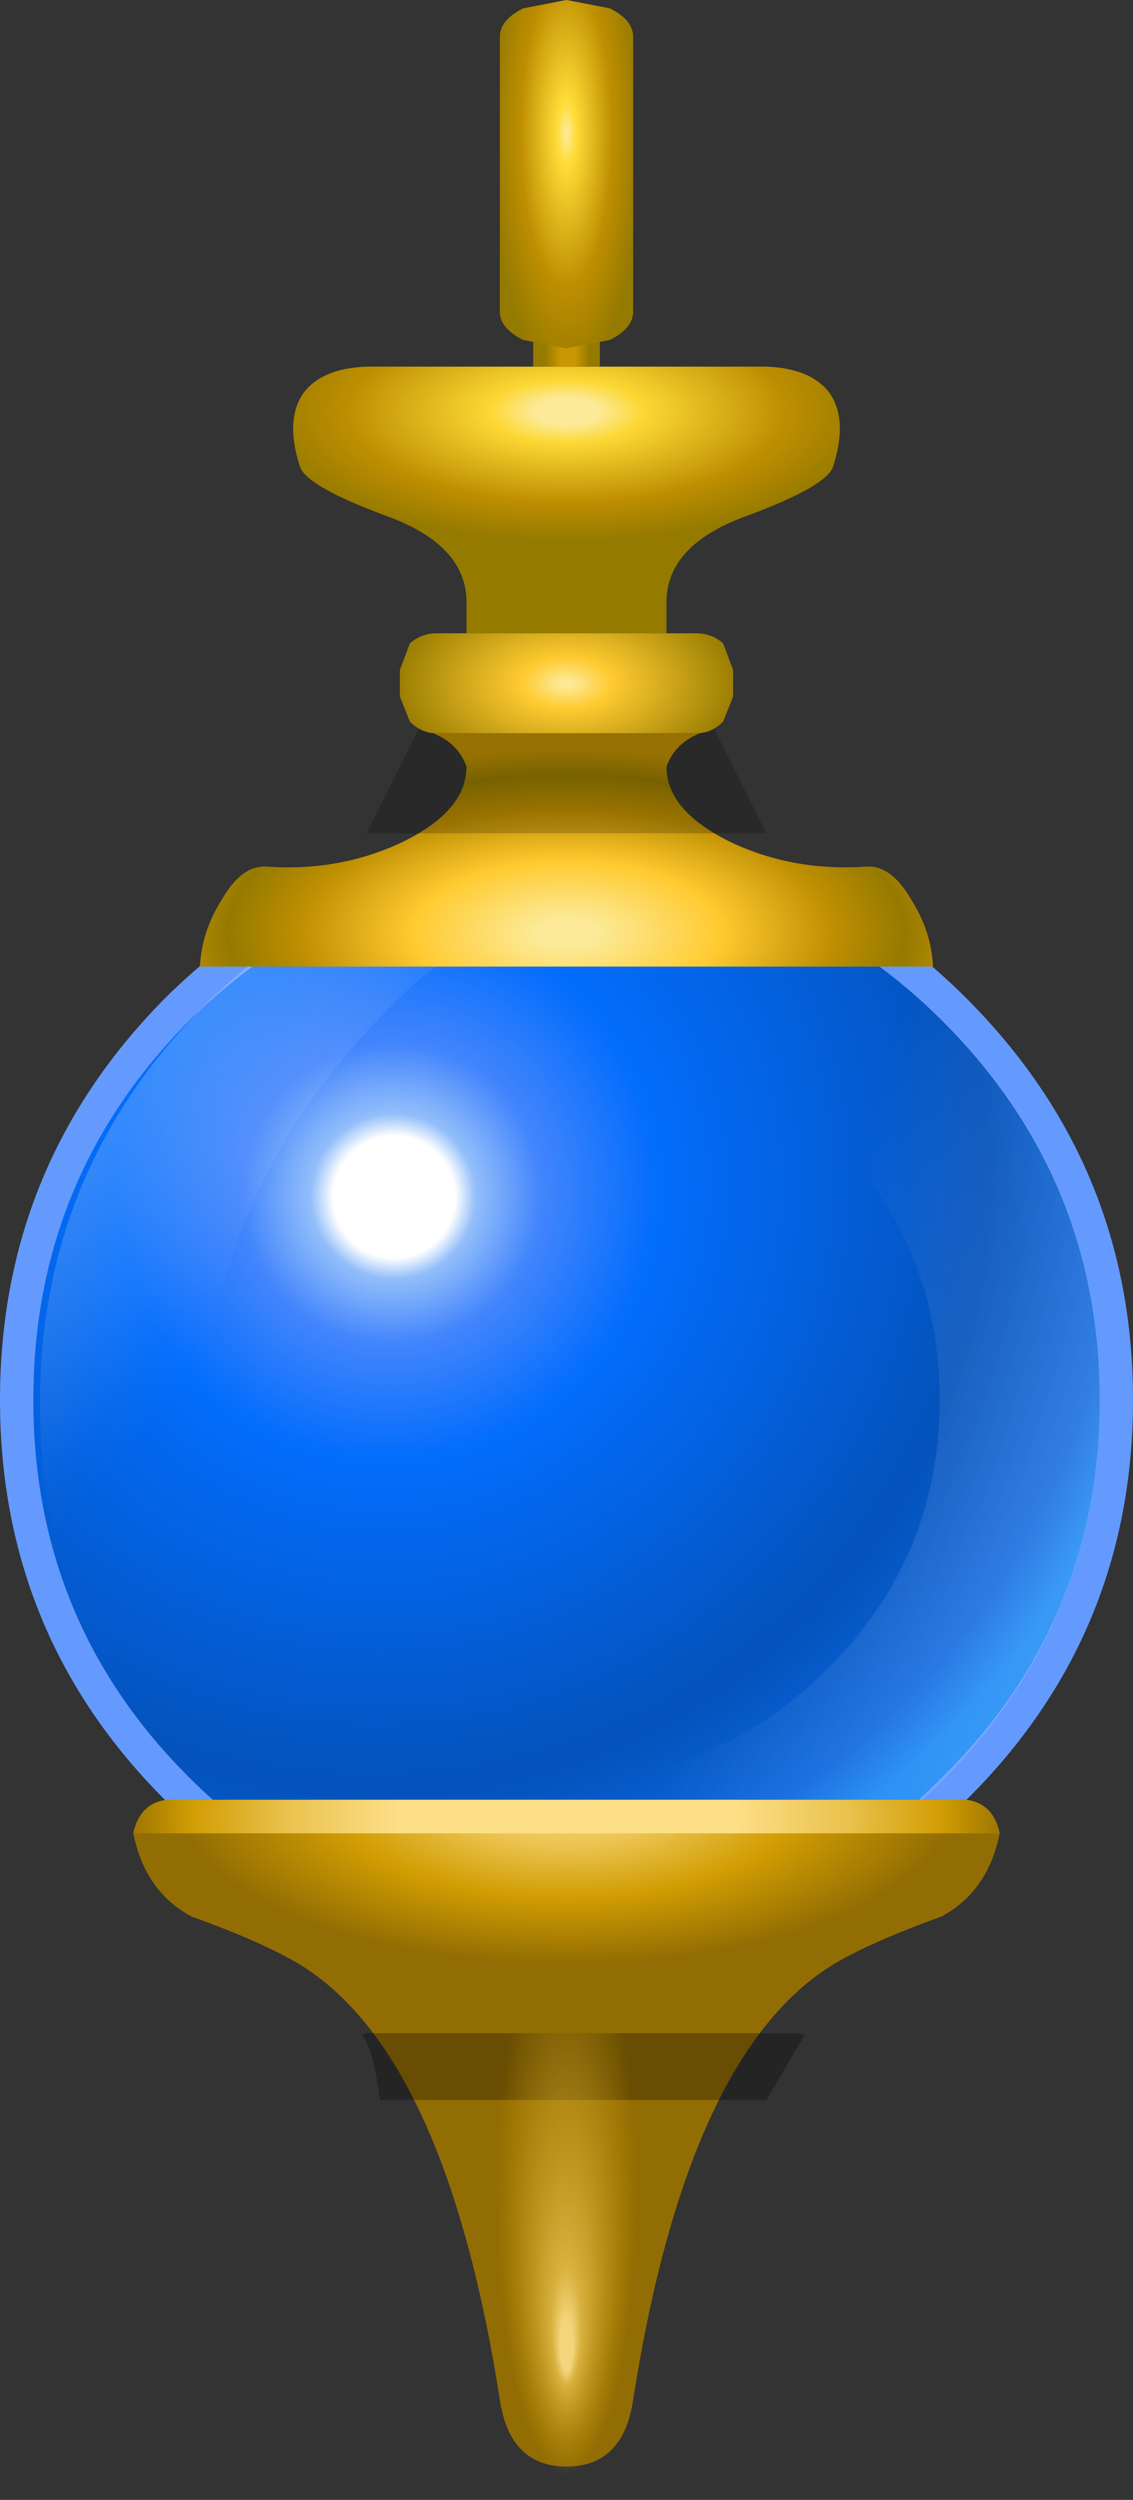 <?xml version="1.0" encoding="UTF-8" standalone="no"?>
<svg xmlns:xlink="http://www.w3.org/1999/xlink" height="75.0px" width="34.0px" xmlns="http://www.w3.org/2000/svg">
  <rect width="100%" height="100%" fill="#333333" stroke="none"/>
  <g transform="matrix(1.0, 0.0, 0.0, 1.0, 17.0, 37.0)">
    <path d="M12.0 -7.05 Q17.0 -2.05 17.0 5.0 17.0 12.05 12.0 17.0 7.05 22.0 0.0 22.0 -7.05 22.0 -12.05 17.0 -17.0 12.05 -17.0 5.0 -17.0 -2.05 -12.05 -7.05 -7.05 -12.0 0.0 -12.0 7.05 -12.0 12.0 -7.05" fill="#649afd" fill-rule="evenodd" stroke="none"/>
    <path d="M11.3 -6.35 Q16.0 -1.65 16.0 5.0 16.0 11.65 11.3 16.3 6.65 21.0 0.0 21.0 -6.65 21.0 -11.35 16.3 -16.0 11.65 -16.0 5.0 -16.0 -1.65 -11.35 -6.35 -6.65 -11.0 0.0 -11.0 6.65 -11.0 11.3 -6.35" fill="url(#gradient0)" fill-rule="evenodd" stroke="none"/>
    <path d="M-0.2 -11.2 Q6.5 -11.2 11.25 -6.45 16.0 -1.7 16.0 5.0 16.0 11.7 11.25 16.45 6.5 21.2 -0.2 21.2 -6.9 21.2 -11.65 16.45 -16.4 11.7 -16.4 5.0 -16.4 -1.7 -11.65 -6.45 -6.9 -11.2 -0.2 -11.2 M-8.25 -3.05 Q-11.6 0.3 -11.6 5.0 -11.6 9.7 -8.25 13.05 -4.9 16.4 -0.2 16.4 4.5 16.4 7.85 13.05 11.2 9.7 11.2 5.0 11.2 0.3 7.85 -3.05 4.5 -6.4 -0.2 -6.4 -4.9 -6.4 -8.25 -3.05" fill="url(#gradient1)" fill-rule="evenodd" stroke="none"/>
    <path d="M-0.4 -10.7 L-4.5 -7.55 Q-10.8 -1.75 -10.85 5.85 -10.9 14.2 -4.55 18.95 -1.45 21.25 1.0 21.9 -5.95 21.9 -10.9 17.0 -15.8 12.05 -15.8 5.1 -15.8 -1.85 -10.9 -6.8 -5.95 -11.7 1.0 -11.7 L-0.4 -10.7" fill="url(#gradient2)" fill-rule="evenodd" stroke="none"/>
    <path d="M11.25 20.5 Q9.3 21.2 8.15 21.85 3.65 24.45 2.0 35.0 1.7 37.0 0.0 37.0 -1.7 37.0 -2.0 35.0 -3.65 24.45 -8.15 21.85 -9.3 21.2 -11.25 20.5 -12.65 19.75 -13.0 18.0 -12.8 17.1 -12.0 17.0 L0.0 17.0 12.0 17.0 Q12.8 17.1 13.0 18.0 12.65 19.75 11.25 20.5" fill="url(#gradient3)" fill-rule="evenodd" stroke="none"/>
    <path d="M11.0 -8.0 L-11.0 -8.0 Q-10.95 -9.05 -10.35 -10.0 -9.75 -11.05 -9.0 -11.0 -6.85 -10.85 -5.0 -11.7 -3.0 -12.65 -3.0 -14.0 -3.25 -14.7 -4.0 -15.0 L0.0 -15.0 4.0 -15.0 Q3.25 -14.7 3.0 -14.0 3.0 -12.65 5.0 -11.7 6.85 -10.85 9.0 -11.0 9.75 -11.05 10.35 -10.0 10.95 -9.05 11.0 -8.0" fill="url(#gradient4)" fill-rule="evenodd" stroke="none"/>
    <path d="M-5.6 26.0 Q-5.8 24.4 -6.15 24.05 L-6.0 24.0 7.0 24.0 7.15 24.05 6.0 26.0 -5.6 26.0" fill="#000000" fill-opacity="0.29" fill-rule="evenodd" stroke="none"/>
    <path d="M6.0 -12.0 L-6.0 -12.0 -4.0 -16.0 4.0 -16.0 6.0 -12.0" fill="#000000" fill-opacity="0.2" fill-rule="evenodd" stroke="none"/>
    <path d="M4.7 -17.7 L5.0 -16.9 5.0 -16.1 4.7 -15.35 Q4.35 -15.0 3.9 -15.0 L-3.9 -15.0 Q-4.35 -15.0 -4.7 -15.35 L-5.0 -16.1 -5.0 -16.9 -4.7 -17.7 Q-4.35 -18.0 -3.9 -18.0 L3.9 -18.0 Q4.35 -18.0 4.7 -17.7" fill="url(#gradient5)" fill-rule="evenodd" stroke="none"/>
    <path d="M3.0 -18.0 L0.0 -18.0 -3.0 -18.0 -3.0 -19.0 Q-3.05 -20.65 -5.35 -21.5 -7.8 -22.4 -8.0 -23.0 -8.45 -24.4 -7.9 -25.2 -7.35 -25.95 -6.0 -26.0 L0.0 -26.0 6.0 -26.0 Q7.35 -25.95 7.9 -25.2 8.45 -24.4 8.0 -23.0 7.8 -22.4 5.35 -21.5 3.05 -20.65 3.0 -19.0 L3.0 -18.0" fill="url(#gradient6)" fill-rule="evenodd" stroke="none"/>
    <path d="M1.0 -26.0 L-1.0 -26.0 -1.0 -27.0 1.0 -27.0 1.0 -26.0" fill="url(#gradient7)" fill-rule="evenodd" stroke="none"/>
    <path d="M2.0 -27.65 Q2.0 -27.15 1.3 -26.8 L0.0 -26.55 -1.3 -26.8 Q-2.0 -27.15 -2.0 -27.65 L-2.0 -35.9 Q-2.0 -36.4 -1.3 -36.75 L0.0 -37.0 1.3 -36.75 Q2.0 -36.4 2.0 -35.9 L2.0 -27.65" fill="url(#gradient8)" fill-rule="evenodd" stroke="none"/>
    <path d="M12.0 17.0 Q12.8 17.1 13.0 18.0 L-13.0 18.0 Q-12.8 17.1 -12.0 17.0 L12.0 17.0" fill="url(#gradient9)" fill-rule="evenodd" stroke="none"/>
    <path d="M3.85 29.55 L1.4 35.65 Q0.85 38.0 0.0 38.0 -0.85 38.0 -1.45 35.65 -1.6 34.95 -3.85 29.55 L-6.0 24.0 6.0 24.0 3.85 29.55" fill="url(#gradient10)" fill-rule="evenodd" stroke="none"/>
    <path d="M12.0 17.0 Q12.8 17.1 13.0 18.0 L-13.0 18.0 Q-12.8 17.1 -12.0 17.0 L12.0 17.0" fill="url(#gradient11)" fill-rule="evenodd" stroke="none"/>
  </g>
  <defs>
    <radialGradient cx="0" cy="0" fx="44.8" fy="0" gradientTransform="matrix(0.02, 0.022, -0.022, 0.02, -6.0, -2.0)" gradientUnits="userSpaceOnUse" id="gradient0" r="819.2" spreadMethod="pad">
      <stop offset="0.075" stop-color="#ffffff"/>
      <stop offset="0.102" stop-color="#92befa"/>
      <stop offset="0.184" stop-color="#4385fc"/>
      <stop offset="0.333" stop-color="#036dfc"/>
      <stop offset="0.757" stop-color="#0452bb"/>
      <stop offset="0.929" stop-color="#0c66de"/>
      <stop offset="1.0" stop-color="#1184f4"/>
    </radialGradient>
    <linearGradient gradientTransform="matrix(0.022, 0.007, -0.006, 0.019, -0.2, 5.0)" gradientUnits="userSpaceOnUse" id="gradient1" spreadMethod="pad" x1="-819.2" x2="819.2">
      <stop offset="0.667" stop-color="#ffffff" stop-opacity="0.0"/>
      <stop offset="1.0" stop-color="#ffffff" stop-opacity="0.224"/>
    </linearGradient>
    <linearGradient gradientTransform="matrix(-0.007, -0.006, -0.013, 0.015, -16.8, 7.95)" gradientUnits="userSpaceOnUse" id="gradient2" spreadMethod="pad" x1="-819.2" x2="819.2">
      <stop offset="0.157" stop-color="#ffffff" stop-opacity="0.0"/>
      <stop offset="0.38" stop-color="#ffffff" stop-opacity="0.0"/>
      <stop offset="0.463" stop-color="#ffffff" stop-opacity="0.02"/>
      <stop offset="1.0" stop-color="#ffffff" stop-opacity="0.29"/>
    </linearGradient>
    <radialGradient cx="0" cy="0" gradientTransform="matrix(0.019, 0.0, 0.0, 0.008, 0.0, 17.0)" gradientUnits="userSpaceOnUse" id="gradient3" r="819.2" spreadMethod="pad">
      <stop offset="0.0" stop-color="#fddf88"/>
      <stop offset="0.22" stop-color="#eac24d"/>
      <stop offset="0.447" stop-color="#d19d03"/>
      <stop offset="0.749" stop-color="#926d03"/>
      <stop offset="0.765" stop-color="#926d03"/>
    </radialGradient>
    <radialGradient cx="0" cy="0" gradientTransform="matrix(0.015, 0.0, 0.0, 0.007, 0.0, -9.0)" gradientUnits="userSpaceOnUse" id="gradient4" r="819.2" spreadMethod="pad">
      <stop offset="0.075" stop-color="#fcea98"/>
      <stop offset="0.373" stop-color="#ffcb31"/>
      <stop offset="0.655" stop-color="#be8e01"/>
      <stop offset="0.827" stop-color="#957a00"/>
      <stop offset="0.957" stop-color="#bc8d03"/>
    </radialGradient>
    <radialGradient cx="0" cy="0" gradientTransform="matrix(0.007, 0.0, 0.0, 0.004, 0.0, -16.5)" gradientUnits="userSpaceOnUse" id="gradient5" r="819.2" spreadMethod="pad">
      <stop offset="0.024" stop-color="#fcea98"/>
      <stop offset="0.231" stop-color="#ffcb31"/>
      <stop offset="0.918" stop-color="#957a00"/>
    </radialGradient>
    <radialGradient cx="0" cy="0" gradientTransform="matrix(0.012, 0.0, 0.0, 0.005, 0.0, -24.65)" gradientUnits="userSpaceOnUse" id="gradient6" r="819.2" spreadMethod="pad">
      <stop offset="0.098" stop-color="#fcea98"/>
      <stop offset="0.231" stop-color="#fcd834"/>
      <stop offset="0.667" stop-color="#be8e01"/>
      <stop offset="0.945" stop-color="#957a00"/>
    </radialGradient>
    <linearGradient gradientTransform="matrix(0.001, 0.0, 0.0, 6.0E-4, 0.0, -26.5)" gradientUnits="userSpaceOnUse" id="gradient7" spreadMethod="pad" x1="-819.2" x2="819.2">
      <stop offset="0.098" stop-color="#957a00"/>
      <stop offset="0.392" stop-color="#ca9702"/>
      <stop offset="0.651" stop-color="#ca9702"/>
      <stop offset="0.918" stop-color="#957a00"/>
    </linearGradient>
    <radialGradient cx="0" cy="0" gradientTransform="matrix(0.003, 0.0, 0.0, 0.01, 0.0, -33.0)" gradientUnits="userSpaceOnUse" id="gradient8" r="819.2" spreadMethod="pad">
      <stop offset="0.008" stop-color="#fcea98"/>
      <stop offset="0.118" stop-color="#ffdc37"/>
      <stop offset="0.561" stop-color="#be8e01"/>
      <stop offset="0.91" stop-color="#957a00"/>
    </radialGradient>
    <radialGradient cx="0" cy="0" gradientTransform="matrix(0.017, 0.0, 0.0, 0.017, 0.0, 17.5)" gradientUnits="userSpaceOnUse" id="gradient9" r="819.2" spreadMethod="pad">
      <stop offset="0.361" stop-color="#fddf88"/>
      <stop offset="0.604" stop-color="#eac24d"/>
      <stop offset="0.808" stop-color="#d19d03"/>
      <stop offset="0.961" stop-color="#926d03"/>
    </radialGradient>
    <radialGradient cx="0" cy="0" fx="486.4" fy="0" gradientTransform="matrix(0.0, 0.012, -0.003, 0.0, 0.0, 28.0)" gradientUnits="userSpaceOnUse" id="gradient10" r="819.2" spreadMethod="pad">
      <stop offset="0.078" stop-color="#fddf88" stop-opacity="0.914"/>
      <stop offset="0.184" stop-color="#eac24d" stop-opacity="0.792"/>
      <stop offset="0.859" stop-color="#d19d03" stop-opacity="0.0"/>
    </radialGradient>
    <radialGradient cx="0" cy="0" gradientTransform="matrix(0.017, 0.0, 0.0, 0.017, 0.0, 17.5)" gradientUnits="userSpaceOnUse" id="gradient11" r="819.2" spreadMethod="pad">
      <stop offset="0.361" stop-color="#fddf88"/>
      <stop offset="0.604" stop-color="#eac24d"/>
      <stop offset="0.808" stop-color="#d19d03"/>
      <stop offset="0.961" stop-color="#926d03"/>
    </radialGradient>
  </defs>
</svg>
